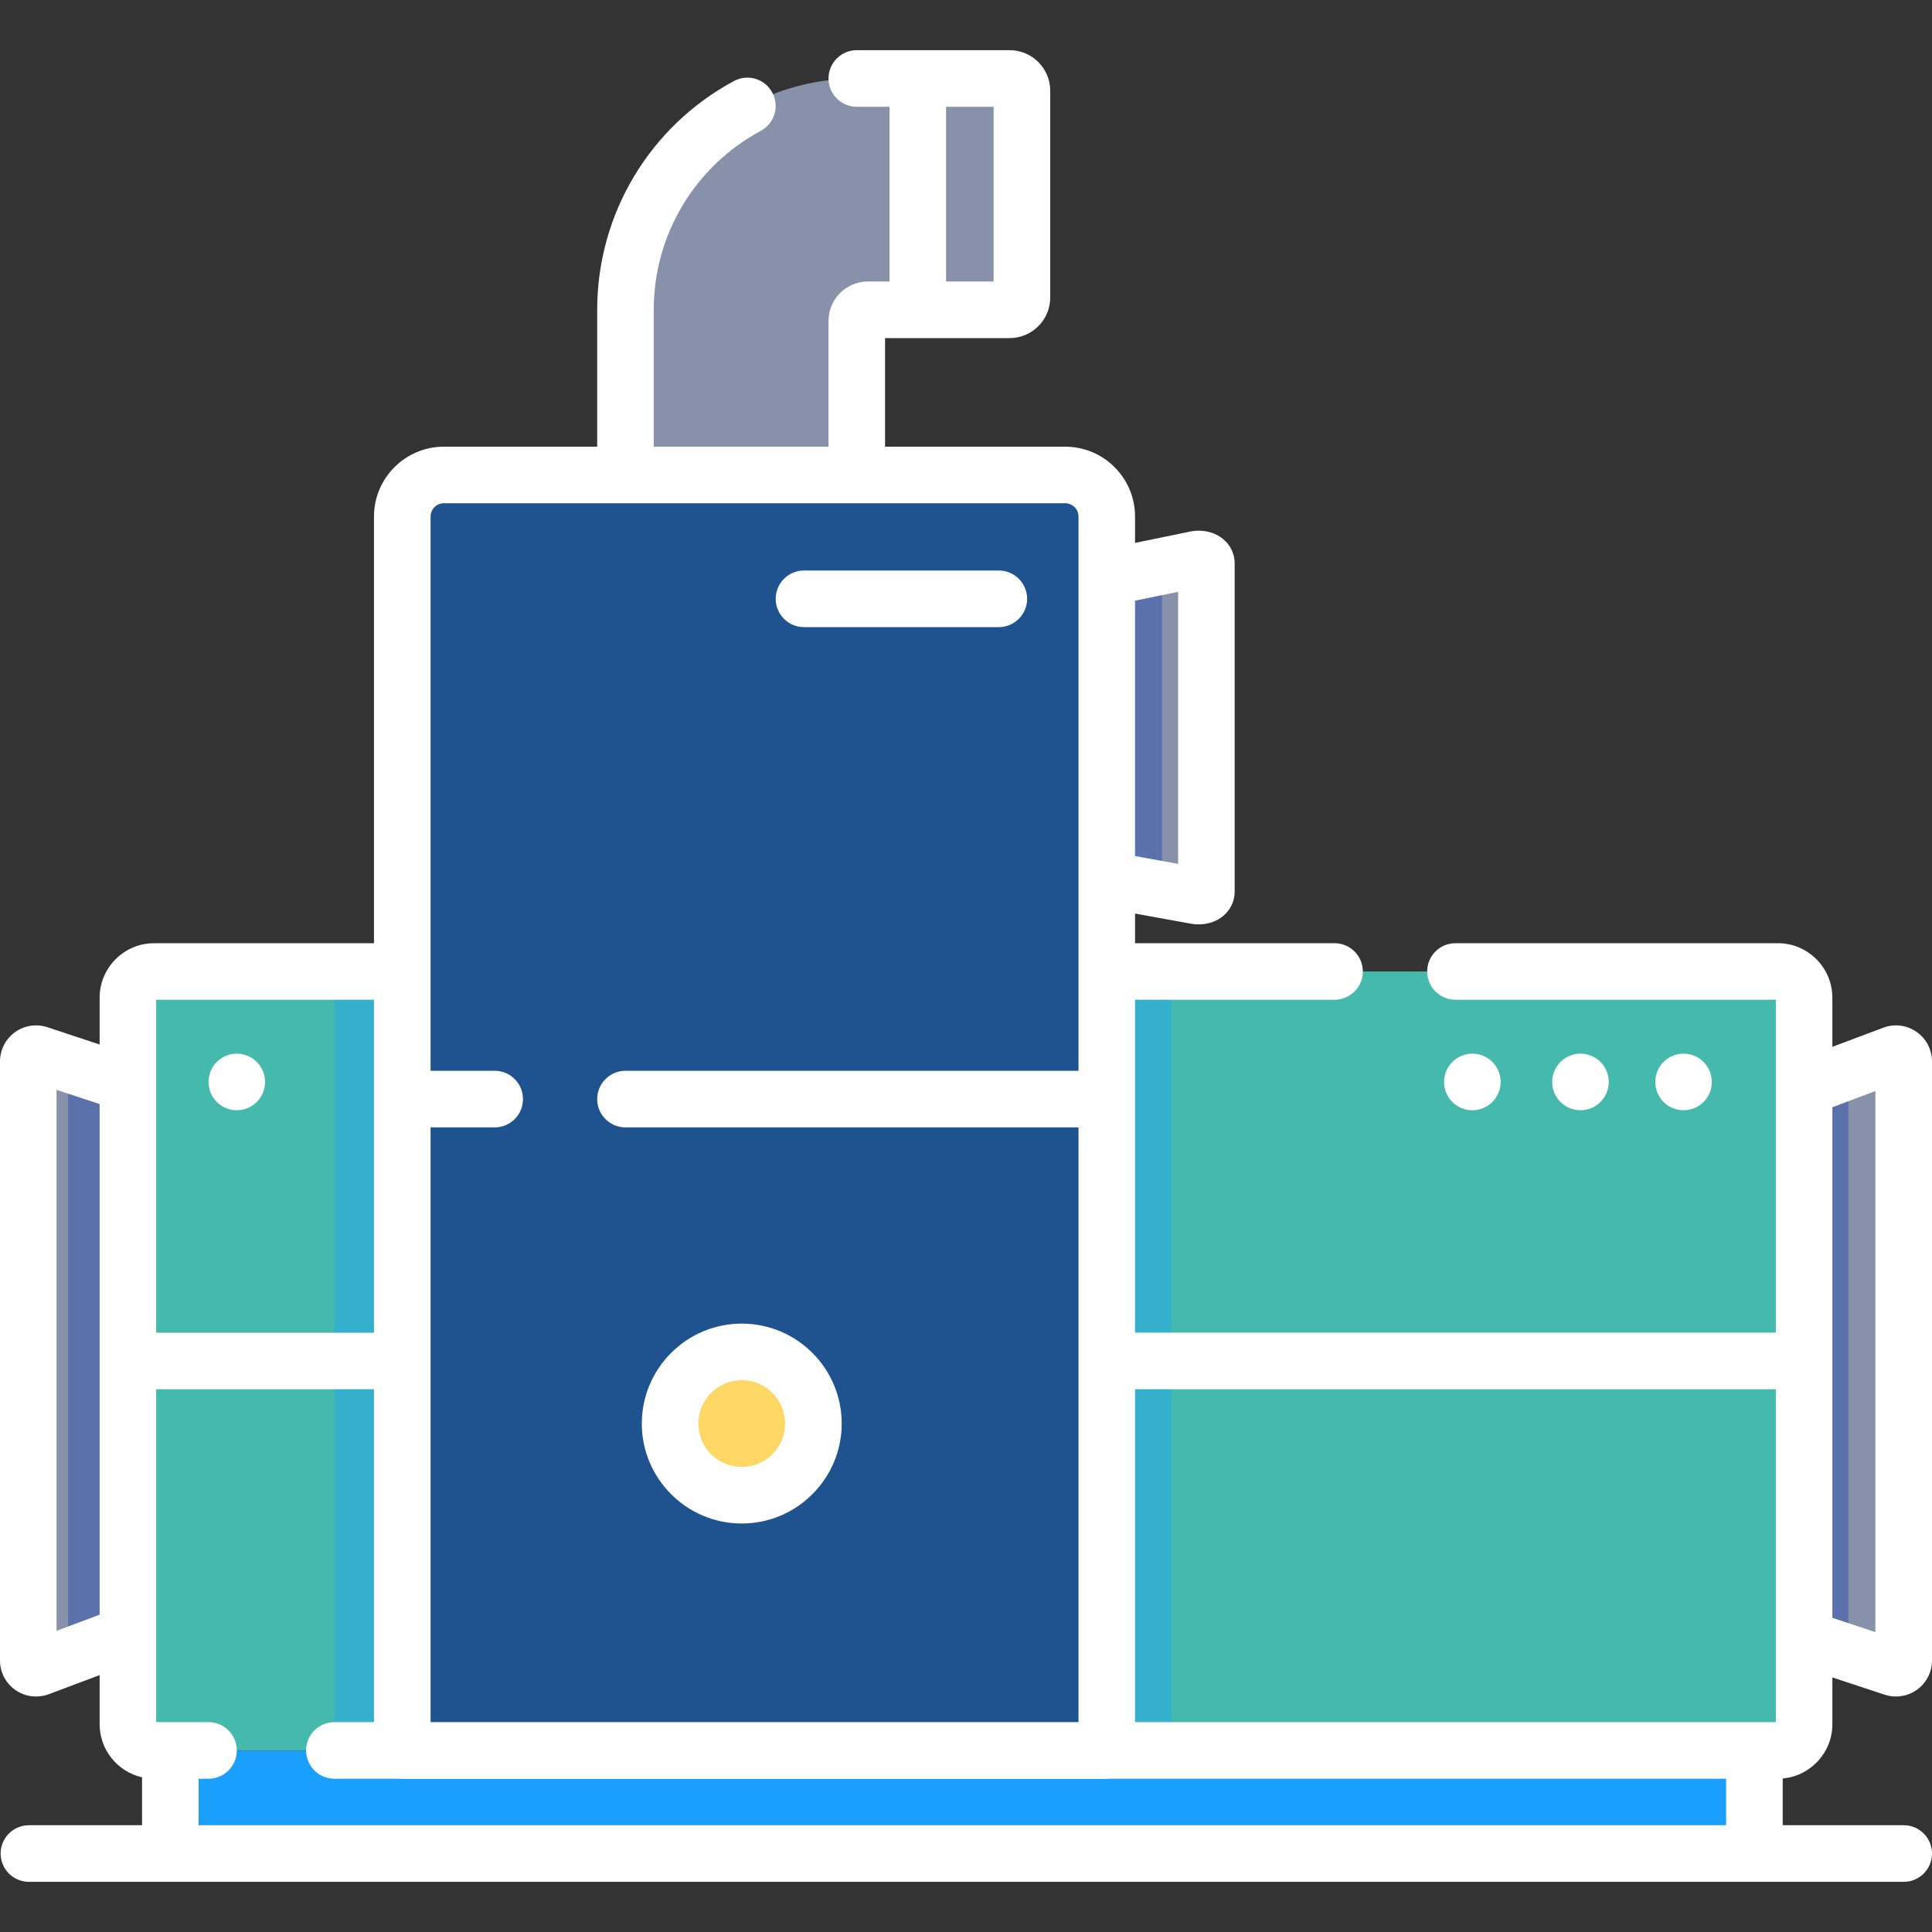 <svg width="30" height="30" viewBox="0 0 30 30" fill="none" xmlns="http://www.w3.org/2000/svg">
<rect x="0" y="0" width="30" height="30" fill="#333333" stroke="none"/>
<g clip-path="url(#clip0_4184_3013)">
<path d="M27.606 27.181H2.394C2.168 27.181 1.986 26.998 1.986 26.773V15.493C1.986 15.268 2.168 15.085 2.394 15.085H27.606C27.831 15.085 28.014 15.268 28.014 15.493V26.773C28.014 26.998 27.831 27.181 27.606 27.181Z" fill="#45BAAC"/>
<g opacity="0.4">
<path d="M18.194 15.085H5.192V27.18H18.194V15.085Z" fill="#1B9FFF"/>
</g>
<path d="M17.186 27.184H6.246V8.021C6.246 7.664 6.536 7.375 6.893 7.375H16.54C16.897 7.375 17.186 7.664 17.186 8.021L17.186 27.184Z" fill="#A15282"/>
<path d="M17.186 27.184H6.246V8.021C6.246 7.664 6.536 7.375 6.893 7.375H16.54C16.897 7.375 17.186 7.664 17.186 8.021L17.186 27.184Z" fill="#1E538F"/>
<path d="M1.986 25.377L0.602 25.897C0.523 25.926 0.439 25.868 0.439 25.784V16.482C0.439 16.4 0.519 16.342 0.597 16.367L1.986 16.826L1.986 25.377Z" fill="#8791AA"/>
<path d="M1.058 25.729L1.996 25.377V16.826L1.058 16.517V25.729Z" fill="#5A71AB"/>
<path d="M28.014 16.889L29.398 16.369C29.477 16.34 29.561 16.398 29.561 16.482V25.784C29.561 25.866 29.481 25.924 29.403 25.898L28.014 25.439V16.889Z" fill="#8791AA"/>
<path d="M28.702 16.631L28.014 16.889V25.44L28.702 25.667V16.631Z" fill="#5A71AB"/>
<path d="M17.186 8.97L18.57 8.684C18.649 8.668 18.733 8.7 18.733 8.746V13.85C18.733 13.894 18.653 13.926 18.575 13.912L17.186 13.66L17.186 8.97Z" fill="#8791AA"/>
<path d="M18.045 8.792L17.186 8.969V13.66L18.045 13.816V8.792Z" fill="#5A71AB"/>
<path d="M27.243 27.183H2.646V28.781H27.243V27.183Z" fill="#1B9FFF"/>
<path d="M15.868 1.409C15.868 1.304 15.783 1.219 15.678 1.219H13.304C11.32 1.219 9.712 2.827 9.712 4.811V7.375H13.304V4.984C13.304 4.888 13.381 4.811 13.477 4.811H15.678C15.783 4.811 15.868 4.725 15.868 4.62V1.409Z" fill="#8791AA"/>
<path d="M14.691 1.219H13.812V4.811H14.691V1.219Z" fill="#5A71AB"/>
<path d="M11.518 23.218C12.132 23.218 12.63 22.72 12.63 22.105C12.63 21.49 12.132 20.992 11.518 20.992C10.903 20.992 10.405 21.49 10.405 22.105C10.405 22.72 10.903 23.218 11.518 23.218Z" fill="#FFD764"/>
<path d="M26.142 17.24C26.385 17.24 26.581 17.043 26.581 16.801C26.581 16.558 26.385 16.361 26.142 16.361C25.899 16.361 25.703 16.558 25.703 16.801C25.703 17.043 25.899 17.24 26.142 17.24Z" fill="white"/>
<path d="M24.541 17.24C24.784 17.24 24.981 17.043 24.981 16.801C24.981 16.558 24.784 16.361 24.541 16.361C24.299 16.361 24.102 16.558 24.102 16.801C24.102 17.043 24.299 17.24 24.541 17.24Z" fill="white"/>
<path d="M22.863 17.24C23.105 17.24 23.302 17.043 23.302 16.801C23.302 16.558 23.105 16.361 22.863 16.361C22.62 16.361 22.423 16.558 22.423 16.801C22.423 17.043 22.62 17.24 22.863 17.24Z" fill="white"/>
<path d="M3.677 17.24C3.919 17.24 4.116 17.043 4.116 16.801C4.116 16.558 3.919 16.361 3.677 16.361C3.434 16.361 3.238 16.558 3.238 16.801C3.238 17.043 3.434 17.24 3.677 17.24Z" fill="white"/>
<path d="M28.453 26.773V26.047L29.265 26.315C29.322 26.334 29.381 26.343 29.44 26.343C29.556 26.343 29.672 26.307 29.768 26.237C29.913 26.133 30 25.963 30 25.784V16.481C30 16.298 29.91 16.126 29.759 16.022C29.608 15.917 29.416 15.893 29.244 15.958L28.453 16.255V15.493C28.453 15.026 28.073 14.646 27.607 14.646H22.6C22.358 14.646 22.161 14.842 22.161 15.085C22.161 15.328 22.358 15.524 22.6 15.524H27.575V16.889V20.693H17.625V15.524H20.722C20.965 15.524 21.162 15.328 21.162 15.085C21.162 14.842 20.965 14.646 20.722 14.646H17.625V14.186L18.497 14.344C18.536 14.351 18.575 14.354 18.613 14.354C18.755 14.354 18.892 14.308 18.995 14.222C19.107 14.128 19.172 13.992 19.172 13.849V8.746C19.172 8.6 19.106 8.463 18.99 8.368C18.855 8.259 18.666 8.216 18.482 8.254L17.625 8.43V8.021C17.625 7.423 17.139 6.936 16.54 6.936H13.743V5.25H15.678C16.025 5.25 16.308 4.967 16.308 4.62V1.409C16.308 1.062 16.025 0.779 15.678 0.779H13.304C13.062 0.779 12.865 0.976 12.865 1.219C12.865 1.461 13.062 1.658 13.304 1.658H13.812V4.371H13.477C13.139 4.371 12.865 4.646 12.865 4.983V6.936H10.151V4.811C10.151 3.648 10.788 2.583 11.813 2.032C12.027 1.917 12.107 1.651 11.992 1.437C11.877 1.223 11.611 1.143 11.397 1.258C10.087 1.963 9.273 3.324 9.273 4.811V6.936H6.893C6.294 6.936 5.807 7.423 5.807 8.021V14.646H2.394C1.927 14.646 1.547 15.026 1.547 15.493V16.219L0.735 15.95C0.565 15.894 0.377 15.923 0.232 16.028C0.087 16.133 0 16.302 0 16.481V25.784C0 25.968 0.09 26.139 0.241 26.244C0.336 26.31 0.447 26.343 0.559 26.343C0.626 26.343 0.692 26.332 0.756 26.308L1.547 26.011V26.773C1.547 27.175 1.829 27.513 2.206 27.598V28.342H0.449C0.206 28.342 0.01 28.539 0.01 28.781C0.01 29.024 0.206 29.221 0.449 29.221H2.645H27.243H29.561C29.803 29.221 30 29.024 30 28.781C30 28.539 29.803 28.342 29.561 28.342H27.682V27.616C28.114 27.578 28.453 27.214 28.453 26.773ZM14.691 1.658H15.429V4.371H14.691V1.658ZM29.121 16.942V25.343L28.453 25.122V17.193L29.121 16.942ZM27.575 21.572V25.439V26.741H17.625V21.572L27.575 21.572ZM18.294 9.19V13.414L17.625 13.293V9.327L18.294 9.19ZM6.686 8.021C6.686 7.907 6.779 7.814 6.893 7.814H9.712H13.304H16.54C16.654 7.814 16.747 7.907 16.747 8.021V8.969V13.66V16.627H9.712C9.47 16.627 9.273 16.824 9.273 17.067C9.273 17.309 9.47 17.506 9.712 17.506H16.747V26.741H6.686V17.506H7.682C7.924 17.506 8.121 17.309 8.121 17.067C8.121 16.824 7.924 16.627 7.682 16.627H6.686C6.686 16.627 6.686 8.021 6.686 8.021ZM2.425 15.524H5.807V20.694H2.425V16.826V15.524ZM0.878 25.323V16.923L1.547 17.144V25.073L0.878 25.323ZM3.084 28.342V27.62H3.238C3.48 27.62 3.677 27.423 3.677 27.181C3.677 26.938 3.48 26.741 3.238 26.741H2.425V25.377V21.572H5.807V26.741H5.192C4.95 26.741 4.753 26.938 4.753 27.18C4.753 27.423 4.95 27.62 5.192 27.62H6.197C6.213 27.622 6.23 27.623 6.246 27.623H17.186C17.203 27.623 17.219 27.622 17.235 27.62H26.803V28.342L3.084 28.342Z" fill="white"/>
<path d="M12.484 9.738H15.509C15.752 9.738 15.949 9.541 15.949 9.299C15.949 9.056 15.752 8.859 15.509 8.859H12.484C12.242 8.859 12.045 9.056 12.045 9.299C12.045 9.541 12.242 9.738 12.484 9.738Z" fill="white"/>
<path d="M11.518 23.657C12.374 23.657 13.07 22.96 13.07 22.105C13.07 21.249 12.374 20.553 11.518 20.553C10.662 20.553 9.966 21.249 9.966 22.105C9.966 22.96 10.662 23.657 11.518 23.657ZM11.518 21.431C11.889 21.431 12.191 21.733 12.191 22.105C12.191 22.476 11.889 22.778 11.518 22.778C11.146 22.778 10.844 22.476 10.844 22.105C10.844 21.733 11.146 21.431 11.518 21.431Z" fill="white"/>
</g>
<defs>
<clipPath id="clip0_4184_3013">
<rect width="30" height="30" fill="white"/>
</clipPath>
</defs>
</svg>
